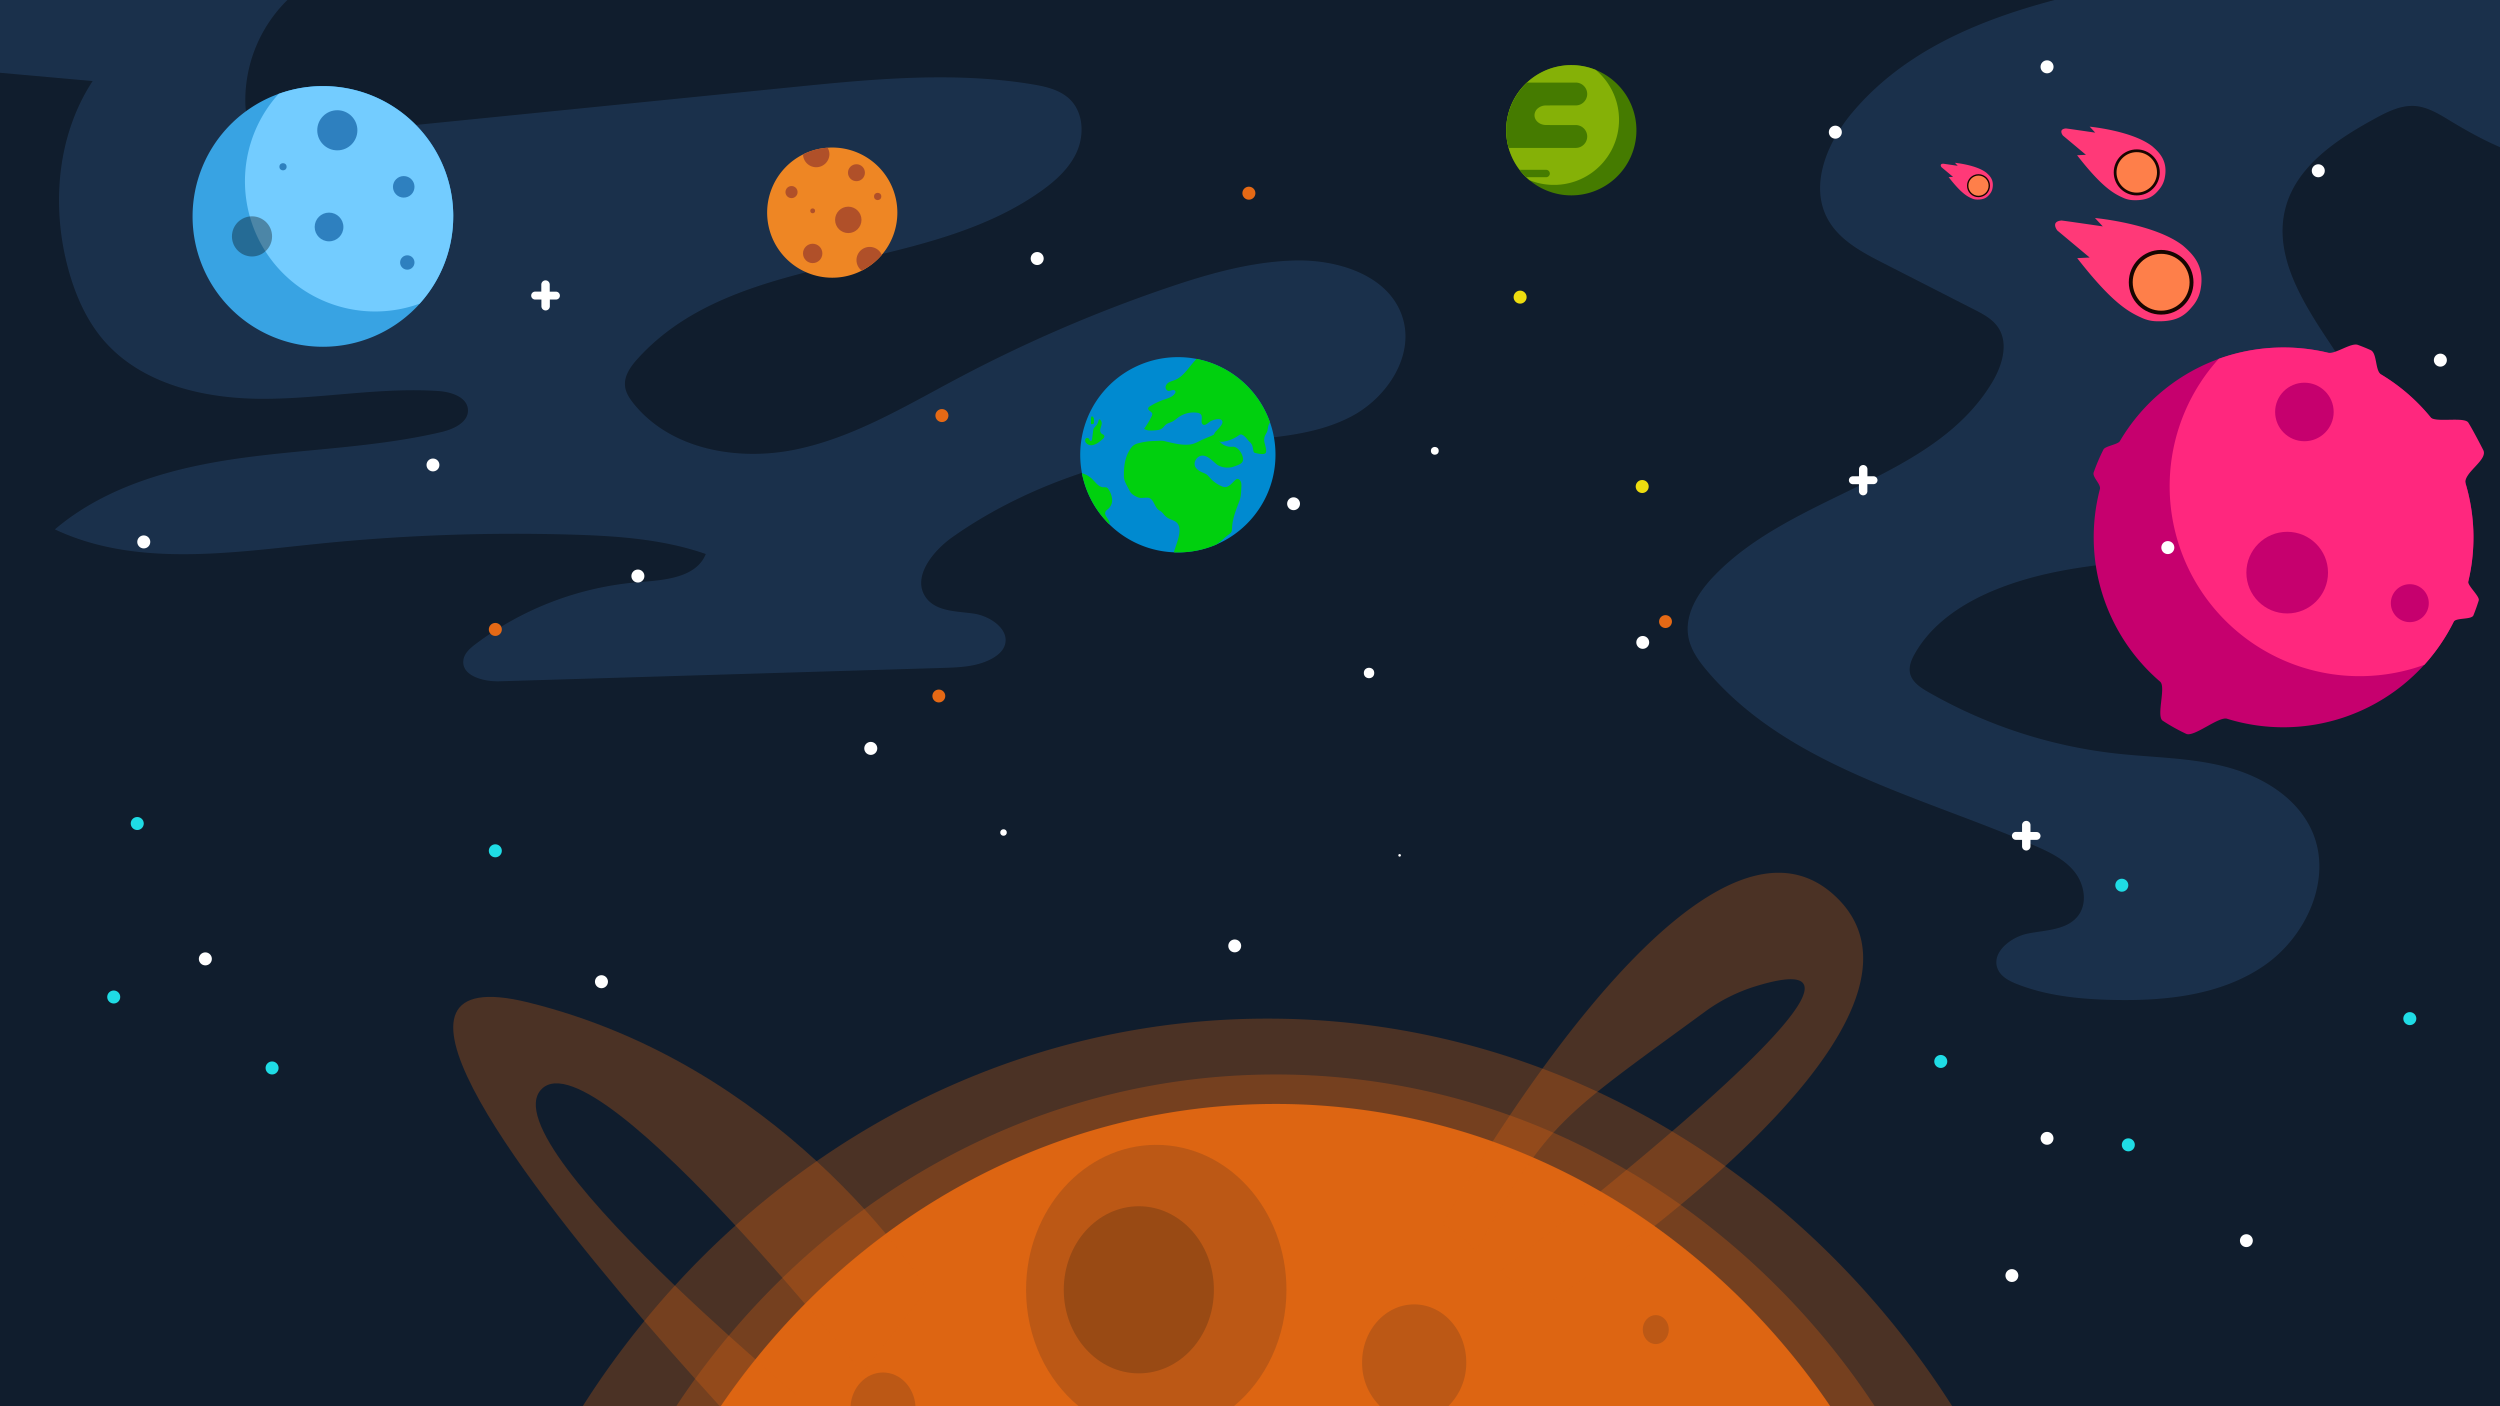<svg xmlns="http://www.w3.org/2000/svg" viewBox="0 0 1920 1080"><defs><style>.cls-1{fill:#101d2d;}.cls-2{opacity:0.16;}.cls-3{fill:#5499ed;}.cls-4,.cls-5{fill:#dd6512;}.cls-5{opacity:0.29;}.cls-6{fill:#bc5815;}.cls-7{fill:#994a14;}.cls-8{fill:#38a3e3;}.cls-9{fill:#73ccff;}.cls-10{fill:#2e80bf;}.cls-11{fill:#050505;opacity:0.35;}.cls-12{fill:#c6006e;}.cls-13{fill:#ff277e;}.cls-14{fill:#ee8624;}.cls-15{fill:#b05029;}.cls-16{fill:#ff3978;}.cls-17,.cls-18,.cls-19{fill:#fe7f4a;stroke:#170600;stroke-miterlimit:10;}.cls-17{stroke-width:3px;}.cls-18{stroke-width:2.13px;}.cls-19{stroke-width:1.07px;}.cls-20{fill:#457b00;}.cls-21{fill:#85b107;}.cls-22{fill:#008ad0;}.cls-23{fill:#00d00e;}.cls-24{fill:#fff;}.cls-25{fill:#e56915;}.cls-26{fill:#eddc0f;}.cls-27{fill:#1fdce5;}</style></defs><title>background</title><g id="Layer_2" data-name="Layer 2"><rect class="cls-1" width="1920" height="1080"/><g id="Layer_4" data-name="Layer 4"><g class="cls-2"><path class="cls-3" d="M1037.51,320c-27.83,14.52-60.36,15.88-91.59,19.11-76,7.87-152.08,29.4-214.52,73.45C716,423.47,700.1,443.69,711.16,459c7.78,10.74,23.43,10.37,36.56,12.24s28.54,12.68,23.69,25c-1.6,4.06-5.16,7-8.94,9.21-11.37,6.54-25.09,7.1-38.2,7.5l-340.7,10.28c-12.3.37-29.43-4.23-27.65-16.41.76-5.21,5.16-9,9.36-12.19A241.14,241.14,0,0,1,491.51,447c19.34-1.46,43.4-3.49,50.54-21.52-33.24-11.6-68.92-13.94-104.11-14.94a1493.23,1493.23,0,0,0-194.39,7.16c-67.8,6.95-139.74,17.9-201.4-11.13,39.45-33.51,91.77-47.66,143-54.76s103.5-8.15,153.89-20c9.46-2.23,21-7.6,20.34-17.29s-13-13.59-22.87-14.23c-44.81-2.92-89.56,6-134.46,6s-93.24-11-122.49-45c-13.59-15.83-22-35.52-27.4-55.67-12.79-48-8.25-101.84,19-143.38L0,55.88V0H220.71A108.32,108.32,0,0,0,188.4,78.7c.14,6.62,1.06,13.62,5.18,18.8,7.39,9.3,21.37,9,33.19,7.78L607.87,67c61.54-6.18,123.93-12.33,185-2.23,10.43,1.73,21.41,4.25,28.94,11.67,10.07,10,11,26.6,5.43,39.59S810.6,139,799,147.13c-92.37,65.34-233.61,44.51-309.41,128.51-5.27,5.85-10.36,13-9.58,20.8.51,5.09,3.47,9.6,6.68,13.59,28.44,35.36,80,44.38,124.46,35.18s84.08-33.27,124.17-54.52A1103,1103,0,0,1,895,221.56c32-10.95,65-20.5,98.83-21.48,33.45-1,72.53,11.2,83.09,43C1086.88,272.83,1065.35,305.51,1037.51,320Z"/></g><g class="cls-2"><path class="cls-3" d="M1920,0V113c-13.44-5.76-26.34-13-38.87-20.61-8.25-5-16.84-10.26-26.46-11-10.86-.76-21.16,4.45-30.71,9.66-29.42,16.05-60.56,36.71-68.83,69.19-9.34,36.65,13.89,72.79,34.85,104.28s41.42,70.5,26.73,105.36c-13.66,32.39-51.88,46.13-86.57,51.83-66.59,11-136.88,5.93-199.2,31.86-24.29,10.11-47.48,25.61-60.4,48.53-2.54,4.52-4.72,9.7-3.67,14.78,1.38,6.67,7.72,11,13.63,14.38a373.13,373.13,0,0,0,144.76,47.46c28.15,3.13,56.83,3.06,84.23,10.22s54.33,23.14,66,49c16.41,36.47-4.06,81.5-37.15,104s-75.13,26.85-115.11,26c-25.21-.53-50.8-2.95-74.25-12.21-5.8-2.29-11.88-5.41-14.5-11.06-5.88-12.65,9.53-25.1,23.22-27.76s29.93-2.59,38.36-13.7c7.39-9.75,4.67-24.4-3-33.9s-19.21-15-30.44-19.85c-88-38.16-189-60.88-251.26-133.88-6.6-7.75-12.84-16.36-14.67-26.37-3.15-17.23,7.38-34,19.49-46.66C1376.86,379,1484.8,369,1530,293.65c7.79-13,13-30.25,4.26-42.64-4.35-6.19-11.36-9.87-18.1-13.31l-70-35.74c-16.37-8.36-33.69-17.62-42.49-33.76-14.15-26-.41-58.64,18.55-81.34,39-46.69,95.8-71,155.71-86.86Z"/></g></g><path class="cls-4" d="M1405.64,1080H553.5q12.63-18.62,26.66-36a551.66,551.66,0,0,1,38-42.58,537.73,537.73,0,0,1,62.13-53.85c85-62.89,188.1-99.73,299.3-99.73a495.14,495.14,0,0,1,166.84,28.85q15.79,5.64,31.14,12.31a506.4,506.4,0,0,1,51.62,26q21.36,12.31,41.5,26.65A546.07,546.07,0,0,1,1405.64,1080Z"/><path class="cls-5" d="M1439.79,1080H553.5l-.31.45-.4-.45H519.34q7-10.65,14.51-21,12.39-17.11,25.89-33.24a588.8,588.8,0,0,1,41.19-44.34,572.41,572.41,0,0,1,62.86-52.85C753.85,863.33,862.54,825.2,979.57,825.2a529.71,529.71,0,0,1,180,31.41q17,6.09,33.41,13.31a544.58,544.58,0,0,1,56.17,28.58q21.36,12.46,41.58,26.81A585.69,585.69,0,0,1,1439.79,1080Z"/><path class="cls-5" d="M1499.32,1080H553.5l-.31.45-.4-.45H447.5a676.59,676.59,0,0,1,47.3-65.42q11.4-14,23.5-27.21,22.14-24.27,46.47-46.11a638.81,638.81,0,0,1,62.4-49.43C726.78,822.55,845.69,782.3,973.41,782.3a597.79,597.79,0,0,1,211.21,38.41q21.53,8.09,42.3,17.77a612.83,612.83,0,0,1,57.3,30.43q20.88,12.52,40.75,26.66C1393.67,944.39,1453,1007.13,1499.32,1080Z"/><path class="cls-6" d="M988,990.57c0,36.65-15.9,69.15-40.44,89.43H828.46c-24.54-20.28-40.44-52.78-40.44-89.43,0-61.48,44.77-111.33,100-111.33S988,929.09,988,990.57Z"/><path class="cls-6" d="M1126.09,1046.32a46.63,46.63,0,0,1-13.84,33.68h-52.32a46.63,46.63,0,0,1-13.84-33.68c0-24.6,17.91-44.54,40-44.54S1126.09,1021.72,1126.09,1046.32Z"/><ellipse class="cls-6" cx="1271.63" cy="1021.12" rx="10" ry="11.13"/><path class="cls-6" d="M703.09,1080H653.21c.88-14.49,11.71-25.93,24.94-25.93S702.21,1065.51,703.09,1080Z"/><ellipse class="cls-7" cx="874.62" cy="990.57" rx="57.65" ry="64.18"/><path class="cls-5" d="M416,836.37c-22,22,40.23,91.51,102.3,151,14.15,13.56,28.3,26.6,41.44,38.43,7.16,6.45,14,12.54,20.42,18.16,20.59,18.09,36.42,31.33,42.11,36H553.5l-.31.45-.4-.45c-6-6.55-12.32-13.57-18.94-21-12.28-13.71-25.51-28.71-39.05-44.46-101.17-117.7-219.57-276.76-89.38-244.7,96.39,23.74,170.51,74.87,221.75,122,13.89,12.76,26.1,25.24,36.62,36.78,6.06,6.65,11.55,13,16.48,18.92,21.23,25.49,31.94,43,31.94,43l-49.87,64.18s-17.91-22.58-44.2-53.37c-5.41-6.33-11.18-13-17.21-19.92-11.28-12.89-23.51-26.57-36.16-40.2C505.68,877.53,437.65,814.72,416,836.37Z"/><path class="cls-5" d="M1107.67,940.6s194.59-352.52,301.75-252.41S1188,1001.78,1188,1001.78l-36.66-25.19s347.5-265.6,196.75-219.07A131,131,0,0,0,1309.41,777c-113.36,83-119.61,83.39-176.36,184.74C1126.09,949.14,1107.67,940.6,1107.67,940.6Z"/><path class="cls-8" d="M348.08,166.14a100.09,100.09,0,1,1-100-100A99.72,99.72,0,0,1,348.08,166.14Z"/><path class="cls-9" d="M348.08,166.14a99.72,99.72,0,0,1-25.81,67.07A100,100,0,0,1,214,72.1a100.09,100.09,0,0,1,134.11,94Z"/><circle class="cls-10" cx="259.06" cy="100.06" r="15.41"/><circle class="cls-10" cx="310.06" cy="143.49" r="8.27"/><circle class="cls-10" cx="252.7" cy="174.32" r="11.03"/><circle class="cls-10" cx="312.8" cy="201.59" r="5.52"/><circle class="cls-10" cx="217.35" cy="128.07" r="2.76"/><circle class="cls-11" cx="193.54" cy="181.56" r="15.41"/><path class="cls-12" d="M1899.61,412.76A146,146,0,0,1,1710.39,552c-6.36-2-25.45,14.38-31.4,11.59a145.77,145.77,0,0,1-18-10.06c-5.22-3.43,2.71-25.94-2-30a146.08,146.08,0,0,1-46.27-147.87c1-3.86-6.06-9.19-4.75-12.92a147.28,147.28,0,0,1,7.48-17.5c1.38-2.7,11.06-3.83,12.6-6.43a145.85,145.85,0,0,1,271.59,73.89Z"/><path class="cls-13" d="M1899.61,412.76a145.85,145.85,0,0,1-3.94,33.8c-.75,3.17,9,11.5,8,14.59q-1.82,5.84-4.09,11.46c-1.39,3.45-13.5,1.63-15.14,4.94a146.82,146.82,0,0,1-22.5,33,145.88,145.88,0,0,1-157.94-235,147,147,0,0,1,83.9-4.66c5.56,1.34,17.74-8,23-6q5,1.83,9.77,4c5.1,2.31,3.31,15.89,8.08,18.76a146.57,146.57,0,0,1,37.92,32.84c3.54,4.33,26-.66,29,4.07,2.78,4.34,9.18,16.51,11.5,21.14,3.85,7.68-16,17.6-13.53,26A145.55,145.55,0,0,1,1899.61,412.76Z"/><circle class="cls-12" cx="1769.78" cy="316.39" r="22.48"/><circle class="cls-12" cx="1850.74" cy="463.23" r="14.58"/><circle class="cls-12" cx="1756.57" cy="439.78" r="31.35"/><path class="cls-14" d="M689.17,163.3a50,50,0,1,1-72.47-44.68v0a49.72,49.72,0,0,1,18.86-5.17c1.18-.11,2.39-.14,3.6-.14A50,50,0,0,1,689.17,163.3Z"/><circle class="cls-15" cx="607.89" cy="147.52" r="4.65"/><circle class="cls-15" cx="624.14" cy="161.92" r="1.86"/><circle class="cls-15" cx="674.05" cy="150.88" r="2.79"/><circle class="cls-15" cx="624.14" cy="194.63" r="7.44"/><circle class="cls-15" cx="651.48" cy="168.86" r="10.14"/><path class="cls-15" d="M677.22,195.72a50,50,0,0,1-15.41,12.14,10.14,10.14,0,1,1,15.41-12.14Z"/><circle class="cls-15" cx="657.75" cy="132.64" r="6.51"/><path class="cls-15" d="M637,118.6a10.15,10.15,0,0,1-20.29,0v0a49.72,49.72,0,0,1,18.86-5.17A10,10,0,0,1,637,118.6Z"/><path class="cls-16" d="M1614.93,173.87l-6-6.45s45.91,4.3,67.67,21.28c7.23,6.38,17.11,15.41,13.32,34.16a27.31,27.31,0,0,1-5.64,11.85c-5.7,7-11.72,12.62-28.55,12a28.1,28.1,0,0,1-10.5-2.46c-10.37-4.61-22.94-11.34-49.93-46l9.57-.47L1580,177s-5.5-6.93,3.35-7.65C1592.21,170.53,1614.93,173.87,1614.93,173.87Z"/><circle class="cls-17" cx="1659.76" cy="216.78" r="23.34"/><path class="cls-16" d="M1609.14,101.88l-4.26-4.6s32.66,3.06,48.15,15.14c5.14,4.54,12.17,11,9.47,24.3a19.48,19.48,0,0,1-4,8.44c-4,5-8.34,9-20.31,8.56a20.11,20.11,0,0,1-7.47-1.75c-7.38-3.29-16.32-8.07-35.52-32.74l6.8-.34-17.69-14.8s-3.91-4.94,2.38-5.45C1593,99.49,1609.14,101.88,1609.14,101.88Z"/><circle class="cls-18" cx="1641.03" cy="132.4" r="16.61"/><path class="cls-16" d="M1503.53,127.34l-2.13-2.3s16.33,1.53,24.07,7.57c2.58,2.27,6.09,5.48,4.74,12.15a9.65,9.65,0,0,1-2,4.22c-2,2.47-4.17,4.49-10.16,4.28a9.8,9.8,0,0,1-3.73-.88c-3.69-1.64-8.16-4-17.77-16.36l3.41-.17-8.85-7.4s-2-2.47,1.19-2.73C1495.45,126.15,1503.53,127.34,1503.53,127.34Z"/><circle class="cls-19" cx="1519.48" cy="142.6" r="8.3"/><path class="cls-20" d="M1256.77,100.06a50,50,0,1,1-31.32-46.39A50,50,0,0,1,1256.77,100.06Z"/><path class="cls-21" d="M1243.41,92a50,50,0,0,1-68.73,46.37c-.89-.75-1.74-1.51-2.57-2.31a50.74,50.74,0,0,1-5.08-5.68,50,50,0,0,1,58.42-76.75A49.9,49.9,0,0,1,1243.41,92Z"/><path class="cls-20" d="M1178.5,88.51c0,4.11,3.94,7.48,8.77,7.48h3v.06h19.94a8.81,8.81,0,0,1,8.77,8.78,8.81,8.81,0,0,1-8.77,8.77h-51.58a50.06,50.06,0,0,1,14.11-50.18h37.47a8.81,8.81,0,0,1,8.77,8.77h0a8.81,8.81,0,0,1-8.77,8.77h-19.94V81h-3a9.56,9.56,0,0,0-6.19,2.2A7,7,0,0,0,1178.5,88.51Z"/><path class="cls-20" d="M1190.27,133.26a2.85,2.85,0,0,1-2.84,2.84h-15.32a50.74,50.74,0,0,1-5.08-5.68h20.4A2.86,2.86,0,0,1,1190.27,133.26Z"/><g id="Earth"><path class="cls-22" d="M979.57,349.24a75.19,75.19,0,0,1-2.77,20.26,74.33,74.33,0,0,1-10.15,21.83A75.21,75.21,0,0,1,934,418.26c-1.29.55-2.6,1.06-3.93,1.54a74.64,74.64,0,0,1-25.47,4.44c-1,0-2,0-3-.06a74.64,74.64,0,0,1-18.66-3.12c-.8-.23-1.58-.48-2.36-.75a74.88,74.88,0,0,1-18.79-9.48,76.92,76.92,0,0,1-9.69-8s0,0,0,0a75,75,0,0,1,52.51-128.55h.75a74.92,74.92,0,0,1,66.25,41.26,73.63,73.63,0,0,1,3.79,8.9A74.78,74.78,0,0,1,979.57,349.24Z"/><path class="cls-23" d="M975.36,324.41a10.38,10.38,0,0,0-1.48,3.47,28.22,28.22,0,0,1-.62,3.3c-.42,1.26-1.29,2.34-1.79,3.57-1.06,2.59-.44,4.72.17,7.18.38,1.5,1.37,4.64.29,6-1.19,1.56-6,.38-7.69,0a2.2,2.2,0,0,1-1.2-.59,2.24,2.24,0,0,1-.4-1c-.77-3.52-.44-4.63-3-7.07-1.84-1.76-3.13-4.09-5.49-5.28a2.59,2.59,0,0,0-1.21-.34,2.88,2.88,0,0,0-1.48.63,26.53,26.53,0,0,1-12.74,5,5.64,5.64,0,0,1-1.87-.12h0c-2.65-.6-5-2.87-4.38-5.55h0a4.1,4.1,0,0,1,.44-1.15c1.09-2,8.38-7.32,5.08-10-1.8-1.46-6.66.12-8.37,1.09-1.48.83-4.52,4.33-6.24,2-1.58-2.19,1.06-5.92-1.77-7.85a4.75,4.75,0,0,0-2-.68,19.84,19.84,0,0,0-14.22,3.23c-1.77,1.22-3.36,2.75-5.3,3.67-1.49.71-3.17,1.05-4.49,2-1.14.86-1.91,2.13-3,3-1.75,1.33-4.08,1.52-6.28,1.65-2.63.17-5.49.27-7.64-1.26a65,65,0,0,0,5.74-9.5,3.2,3.2,0,0,0,.48-2.15c-.43-1.74-3.45-2.33-3.11-4.1a2.59,2.59,0,0,1,1.34-1.5A53.22,53.22,0,0,1,894,306.9c3.09-1.06,6.55-2,8.34-4.76a2.05,2.05,0,0,0,.44-1.45c-.2-1-1.54-1.32-2.54-1.09s-2,.76-3,.59a2.88,2.88,0,0,1-2-3.51,5.3,5.3,0,0,1,2.94-3.25c1.34-.69,2.82-1.05,4.22-1.61,4.21-1.7,7.26-5.14,10.08-8.57,1.46-1.78,2.85-3.61,4.38-5.32.1-.12,1.16-1.27,2-2.32a75.05,75.05,0,0,1,52.71,39.9A73.63,73.63,0,0,1,975.36,324.41Z"/><path class="cls-23" d="M918.65,359.52c1.59,1.94,3.78,2.92,6,3.84,2.53,1,3,1.91,4.86,3.89a24.93,24.93,0,0,0,9.1,6.35c4,1.59,6.32-1.27,8.9-3.79,1.39-1.35,2.51-2.84,4.3-1.41,2,1.56,1.59,4.79,1.48,7-.16,3.16-.25,6.13-1.35,9.12-2.53,6.84-5.42,13.47-5.7,20.87-.13,3.5-.55,3.63-3.12,5.56-3.19,2.4-5.74,5.4-9.19,7.34-1.29.55-2.6,1.06-3.93,1.54a74.64,74.64,0,0,1-25.47,4.44c-1,0-2,0-3-.06,1.54-6,7.23-17.25,2.5-22.54-1.76-2-5-2.56-7.2-3.88a14.37,14.37,0,0,1-3.57-3.39,9.78,9.78,0,0,0-3.11-2.54c-4-2.54-3.81-9.67-9.26-9.67-3,0-5,.85-7.88-.61-2.17-1.09-4.29-2.25-5.34-4.43-1.72-3.54-4.5-7.43-4.54-11.34-.07-6.64.6-13.49,3.94-19.36,1.68-2.95,3.14-4.79,6.32-5.79a51.83,51.83,0,0,1,14.06-2c2.14-.06,4.59-.4,6.67.08,6.33,1.46,12.9,3.36,19.46,2.66,3.37-.36,5.7-1.68,8.64-3.15,2.73-1.36,5.61-2.41,8.4-3.64.62-.28,1.23-.7,1.82-.93a1.63,1.63,0,0,1,1.72.16c1.11.84,1.2,2.34,1.64,3.56a6.53,6.53,0,0,0,1,1.83,7.58,7.58,0,0,0,.95,1,11.64,11.64,0,0,0,8.92,2.86c4.08-.3,7.7,5.61,8,9.19.36,4-4.08,4.86-6.94,6-4.1,1.66-10.34.92-13.72-2-2.74-2.35-6.57-6.34-10.44-6.38C919,349.91,915.54,355.76,918.65,359.52Z"/><path class="cls-23" d="M852.11,402.63a1,1,0,0,1-.05.16,74.73,74.73,0,0,1-21.14-39.35,18.57,18.57,0,0,1,8,4.59c2.59,2.56,5,6.17,8.61,6.22a5.78,5.78,0,0,1,2.46.18,3.47,3.47,0,0,1,1.35,1.41,16.46,16.46,0,0,1,2.74,7.32,8.93,8.93,0,0,1-2.49,7.22c-.93.87-2.13,1.56-2.6,2.75C847.67,396.36,852.88,399.25,852.11,402.63Z"/><path class="cls-23" d="M838.79,336.78l.72-5.73A6.11,6.11,0,0,1,840,329a17,17,0,0,1,2.15-2.44,10.74,10.74,0,0,0,1.61-3.84,1,1,0,0,1,.24-.47c.28-.25.73-.09,1,.15A3.79,3.79,0,0,1,846,326c-.24,1.3-.8,2.53-1,3.84a3.44,3.44,0,0,0,1.36,3.48,5.23,5.23,0,0,1,1.4.75,1.65,1.65,0,0,1,.19,1.81,4.63,4.63,0,0,1-1.25,1.47c-.73.64-1.5,1.26-2.28,1.85a12.41,12.41,0,0,1-5.34,2.66,5.19,5.19,0,0,1-5.27-2.11,2.69,2.69,0,0,1-.16-2.6,1.62,1.62,0,0,1,2.32-.55,5.38,5.38,0,0,1,.86,1.4c.3.47.93.84,1.38.52a1.11,1.11,0,0,0,.34-.53,3.64,3.64,0,0,0,.19-1.76"/><path class="cls-23" d="M840.17,324.48a1.63,1.63,0,0,1-.32.92c-.26.32-.46.25-.84.28s-1.1.3-1.17-.39a14.22,14.22,0,0,1,0-1.46c0-1,0-1.95.11-2.92,0-.52.27-1.21.79-1.15a1,1,0,0,1,.61.45,3.51,3.51,0,0,1,.84,1.59,8.81,8.81,0,0,1-.07,1.25C840.09,323.52,840.19,324,840.17,324.48Z"/></g></g><g id="Layer_3" data-name="Layer 3"><circle class="cls-24" cx="489.9" cy="442.4" r="5"/><circle class="cls-25" cx="380.41" cy="483.41" r="5"/><circle class="cls-24" cx="668.75" cy="574.77" r="5"/><circle class="cls-24" cx="1051.42" cy="516.86" r="4"/><circle class="cls-26" cx="1261.21" cy="373.64" r="5"/><circle class="cls-26" cx="1167.45" cy="228.2" r="5"/><circle class="cls-25" cx="959.15" cy="148.37" r="5"/><circle class="cls-24" cx="796.56" cy="198.55" r="5"/><circle class="cls-24" cx="110.41" cy="416.19" r="5"/><circle class="cls-27" cx="105.41" cy="632.46" r="5"/><circle class="cls-27" cx="87.34" cy="765.7" r="5"/><circle class="cls-27" cx="208.96" cy="820.2" r="5"/><circle class="cls-27" cx="380.41" cy="653.42" r="5"/><circle class="cls-27" cx="1634.55" cy="879.24" r="5"/><circle class="cls-27" cx="1850.74" cy="782.3" r="5"/><circle class="cls-27" cx="1629.55" cy="679.85" r="5"/><circle class="cls-27" cx="1490.51" cy="815.2" r="5"/><circle class="cls-24" cx="157.71" cy="736.42" r="5"/><circle class="cls-24" cx="461.92" cy="753.95" r="5"/><circle class="cls-24" cx="1101.93" cy="346.24" r="3"/><circle class="cls-24" cx="993.46" cy="386.87" r="4.95"/><circle class="cls-24" cx="1261.63" cy="493.37" r="4.95"/><circle class="cls-24" cx="1725.22" cy="952.82" r="4.95"/><circle class="cls-24" cx="1545.13" cy="979.62" r="4.95"/><circle class="cls-24" cx="1572.13" cy="874.24" r="4.95"/><circle class="cls-24" cx="948.27" cy="726.46" r="4.95"/><circle class="cls-24" cx="332.52" cy="357.09" r="4.95"/><circle class="cls-25" cx="1279.11" cy="477.37" r="4.95"/><circle class="cls-24" cx="1664.89" cy="420.54" r="5"/><circle class="cls-24" cx="1874.2" cy="276.59" r="5"/><circle class="cls-24" cx="1780.44" cy="131.15" r="5"/><circle class="cls-24" cx="1572.13" cy="51.32" r="5"/><circle class="cls-24" cx="1409.54" cy="101.51" r="5"/><circle class="cls-25" cx="723.39" cy="319.15" r="5"/><circle class="cls-25" cx="721.02" cy="534.53" r="4.95"/><circle class="cls-24" cx="770.7" cy="639.37" r="2.5"/><circle class="cls-24" cx="1074.9" cy="656.91" r="1"/><path class="cls-24" d="M430,227a3,3,0,0,1-3,3.05h-4.72v5.13a3.24,3.24,0,0,1-6.48,0v-5.13H411a3,3,0,0,1,0-6.09h4.72v-5.4a3.24,3.24,0,0,1,6.48,0V224h4.72A3.05,3.05,0,0,1,430,227Z"/><path class="cls-24" d="M1567.13,642a3.06,3.06,0,0,1-3,3h-4.72v5.13a3.24,3.24,0,0,1-6.47,0v-5.13h-4.72a3.05,3.05,0,0,1,0-6.1h4.72v-5.4a3.24,3.24,0,0,1,6.47,0V639h4.72A3.05,3.05,0,0,1,1567.13,642Z"/><path class="cls-24" d="M1441.91,368.77a3.06,3.06,0,0,1-3.05,3.05h-4.72V377a3.24,3.24,0,1,1-6.47,0v-5.13H1423a3,3,0,0,1,0-6.09h4.72v-5.4a3.25,3.25,0,0,1,3.24-3.24,3.24,3.24,0,0,1,3.23,3.24v5.4h4.72A3.05,3.05,0,0,1,1441.91,368.77Z"/></g></svg>